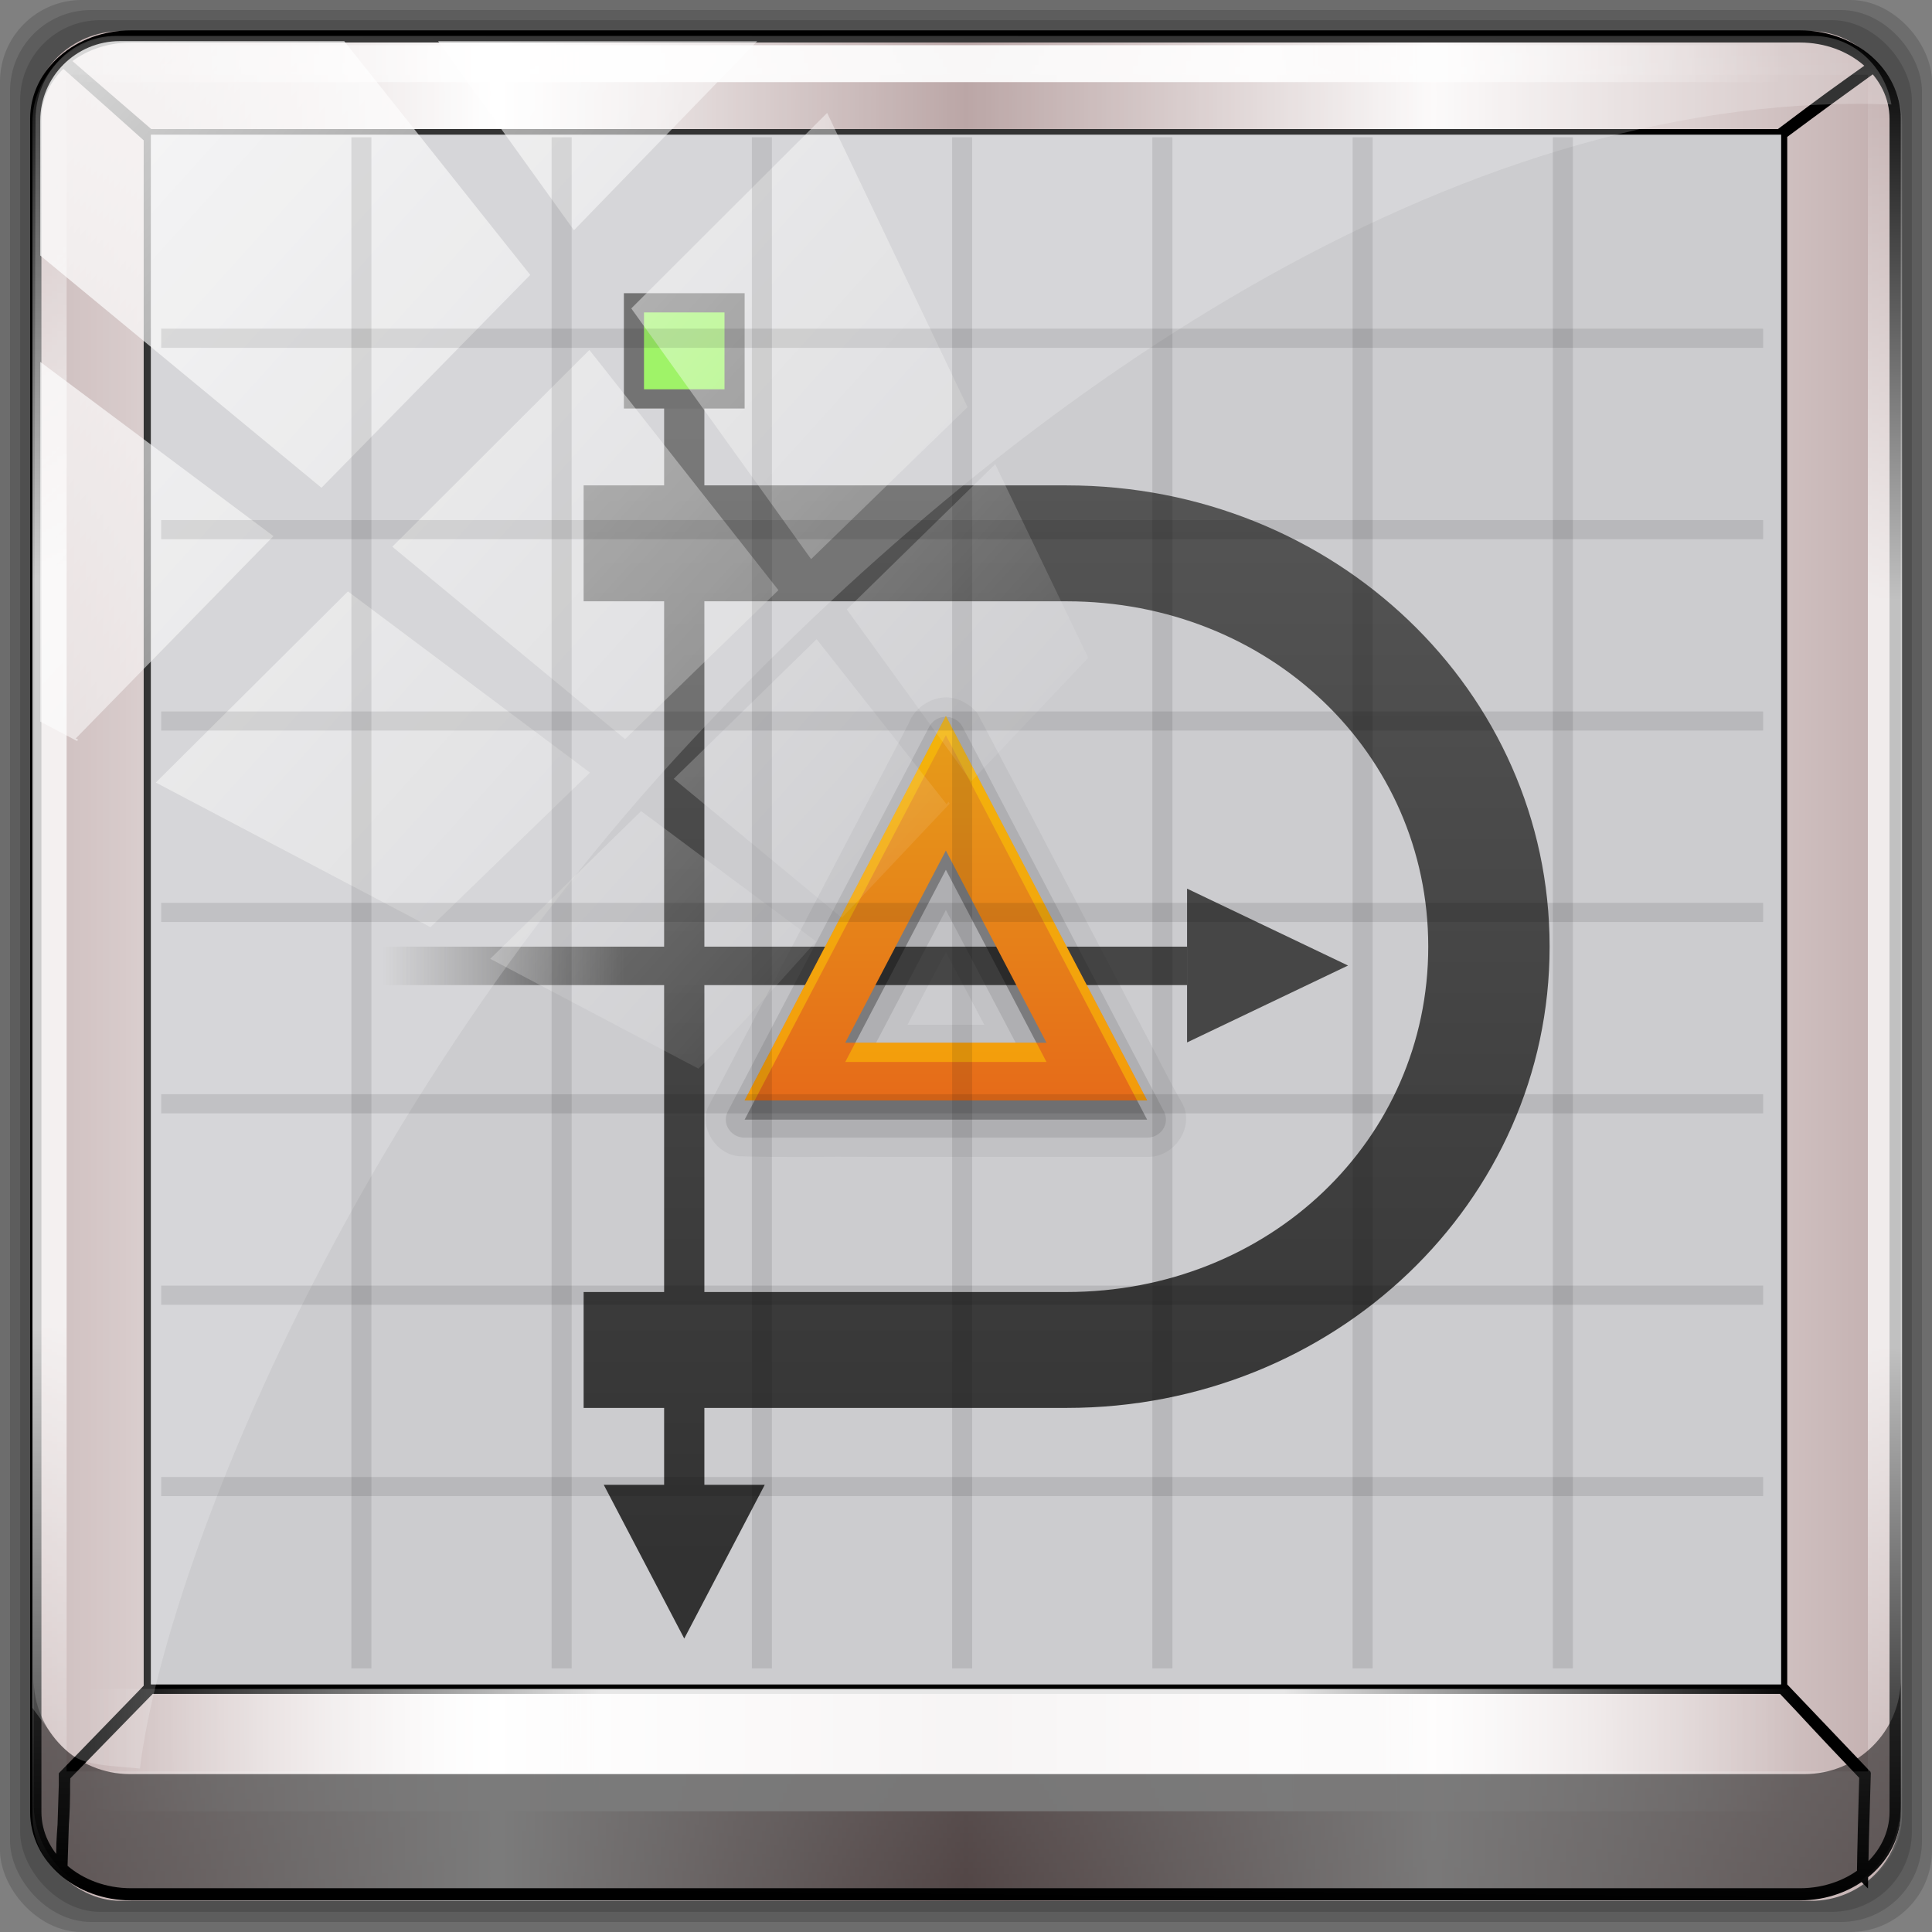 <?xml version="1.0" encoding="UTF-8" standalone="no"?>
<!-- Created with Inkscape (http://www.inkscape.org/) -->

<svg
   xmlns:dc="http://purl.org/dc/elements/1.1/"
   xmlns:cc="http://creativecommons.org/ns#"
   xmlns:rdf="http://www.w3.org/1999/02/22-rdf-syntax-ns#"
   xmlns:svg="http://www.w3.org/2000/svg"
   xmlns="http://www.w3.org/2000/svg"
   xmlns:xlink="http://www.w3.org/1999/xlink"
   xmlns:sodipodi="http://sodipodi.sourceforge.net/DTD/sodipodi-0.dtd"
   xmlns:inkscape="http://www.inkscape.org/namespaces/inkscape"
   version="1.0"
   width="96"
   height="96"
   id="svg2408"
   inkscape:version="0.48.5 r10040"
   sodipodi:docname="dia.svg">
  <rect width="100%" height="100%" fill="#808080" stroke="none"/>
  <sodipodi:namedview
     pagecolor="#ffffff"
     bordercolor="#666666"
     borderopacity="1"
     objecttolerance="10"
     gridtolerance="10"
     guidetolerance="10"
     inkscape:pageopacity="0"
     inkscape:pageshadow="2"
     inkscape:window-width="1280"
     inkscape:window-height="966"
     id="namedview86"
     showgrid="false"
     inkscape:zoom="2.546344"
     inkscape:cx="20.381397"
     inkscape:cy="31.734303"
     inkscape:window-x="0"
     inkscape:window-y="0"
     inkscape:window-maximized="1"
     inkscape:current-layer="g3568" />
  <defs
     id="defs2410">
    <linearGradient
       id="linearGradient3945">
      <stop
         id="stop3947"
         style="stop-color:#e66b19;stop-opacity:1"
         offset="0" />
      <stop
         id="stop3949"
         style="stop-color:#e69e19;stop-opacity:1"
         offset="1" />
    </linearGradient>
    <linearGradient
       id="linearGradient3922">
      <stop
         id="stop3924"
         style="stop-color:#323232;stop-opacity:1"
         offset="0" />
      <stop
         id="stop3926"
         style="stop-color:#5a5a5a;stop-opacity:1"
         offset="1" />
    </linearGradient>
    <linearGradient
       id="linearGradient3889">
      <stop
         id="stop3891"
         style="stop-color:#464646;stop-opacity:1"
         offset="0" />
      <stop
         id="stop3893"
         style="stop-color:#464646;stop-opacity:0"
         offset="1" />
    </linearGradient>
    <linearGradient
       id="linearGradient3825">
      <stop
         id="stop3827"
         style="stop-color:#000000;stop-opacity:1"
         offset="0" />
      <stop
         id="stop3833"
         style="stop-color:#000000;stop-opacity:1"
         offset="0.6" />
      <stop
         id="stop3829"
         style="stop-color:#000000;stop-opacity:0"
         offset="1" />
    </linearGradient>
    <linearGradient
       x1="45.448"
       y1="92.54"
       x2="45.448"
       y2="7.017"
       id="ButtonShadow"
       gradientUnits="userSpaceOnUse"
       gradientTransform="scale(1.006,0.994)">
      <stop
         id="stop3750"
         style="stop-color:#000000;stop-opacity:1"
         offset="0" />
      <stop
         id="stop3752"
         style="stop-color:#000000;stop-opacity:0.588"
         offset="1" />
    </linearGradient>
    <linearGradient
       id="linearGradient3737">
      <stop
         id="stop3739"
         style="stop-color:#ffffff;stop-opacity:1"
         offset="0" />
      <stop
         id="stop3741"
         style="stop-color:#ffffff;stop-opacity:0"
         offset="1" />
    </linearGradient>
    <linearGradient
       id="linearGradient3700">
      <stop
         id="stop3702"
         style="stop-color:#dcdcdc;stop-opacity:1"
         offset="0" />
      <stop
         id="stop3704"
         style="stop-color:#f0f0f0;stop-opacity:1"
         offset="1" />
    </linearGradient>
    <filter
       color-interpolation-filters="sRGB"
       id="filter3174">
      <feGaussianBlur
         id="feGaussianBlur3176"
         stdDeviation="1.71" />
    </filter>
    <linearGradient
       x1="36.357"
       y1="6"
       x2="36.357"
       y2="63.893"
       id="linearGradient3188"
       xlink:href="#linearGradient3737"
       gradientUnits="userSpaceOnUse" />
    <filter
       x="-0.192"
       y="-0.192"
       width="1.384"
       height="1.384"
       color-interpolation-filters="sRGB"
       id="filter3794">
      <feGaussianBlur
         id="feGaussianBlur3796"
         stdDeviation="5.28" />
    </filter>
    <linearGradient
       x1="48"
       y1="20.221"
       x2="48"
       y2="138.661"
       id="linearGradient3613"
       xlink:href="#linearGradient3737"
       gradientUnits="userSpaceOnUse" />
    <radialGradient
       cx="48"
       cy="90.172"
       r="42"
       fx="48"
       fy="90.172"
       id="radialGradient3619"
       xlink:href="#linearGradient3737"
       gradientUnits="userSpaceOnUse"
       gradientTransform="matrix(1.157,0,0,0.996,-7.551,0.197)" />
    <clipPath
       id="clipPath3613">
      <rect
         width="84"
         height="84"
         rx="6"
         ry="6"
         x="6"
         y="6"
         id="rect3615"
         style="fill:#ffffff;fill-opacity:1;fill-rule:nonzero;stroke:none" />
    </clipPath>
    <linearGradient
       x1="48"
       y1="90"
       x2="48"
       y2="5.988"
       id="linearGradient3617"
       xlink:href="#linearGradient3700"
       gradientUnits="userSpaceOnUse"
       gradientTransform="translate(-28.669,18.458)" />
    <linearGradient
       x1="45.448"
       y1="92.54"
       x2="45.448"
       y2="7.017"
       id="ButtonShadow-0"
       gradientUnits="userSpaceOnUse"
       gradientTransform="matrix(1.006,0,0,0.994,100,0)">
      <stop
         id="stop3750-8"
         style="stop-color:#000000;stop-opacity:1"
         offset="0" />
      <stop
         id="stop3752-5"
         style="stop-color:#000000;stop-opacity:0.588"
         offset="1" />
    </linearGradient>
    <linearGradient
       x1="32.251"
       y1="6.132"
       x2="32.251"
       y2="90.239"
       id="linearGradient3780"
       xlink:href="#ButtonShadow-0"
       gradientUnits="userSpaceOnUse"
       gradientTransform="matrix(1.024,0,0,1.012,-1.143,-98.071)" />
    <linearGradient
       x1="32.251"
       y1="6.132"
       x2="32.251"
       y2="90.239"
       id="linearGradient3772"
       xlink:href="#ButtonShadow-0"
       gradientUnits="userSpaceOnUse"
       gradientTransform="matrix(1.024,0,0,1.012,-1.143,-98.071)" />
    <linearGradient
       x1="32.251"
       y1="6.132"
       x2="32.251"
       y2="90.239"
       id="linearGradient3725"
       xlink:href="#ButtonShadow-0"
       gradientUnits="userSpaceOnUse"
       gradientTransform="matrix(1.024,0,0,1.012,-1.143,-98.071)" />
    <linearGradient
       x1="32.251"
       y1="6.132"
       x2="32.251"
       y2="90.239"
       id="linearGradient3721"
       xlink:href="#ButtonShadow-0"
       gradientUnits="userSpaceOnUse"
       gradientTransform="translate(0,-97)" />
    <linearGradient
       x1="32.251"
       y1="6.132"
       x2="32.251"
       y2="90.239"
       id="linearGradient3026"
       xlink:href="#ButtonShadow-0"
       gradientUnits="userSpaceOnUse"
       gradientTransform="matrix(1.024,0,0,1.012,-1.143,-98.071)" />
    <linearGradient
       x1="15"
       y1="48"
       x2="15"
       y2="8"
       id="linearGradient3831"
       xlink:href="#linearGradient3825"
       gradientUnits="userSpaceOnUse"
       gradientTransform="translate(-98.322,-5.498)"
       spreadMethod="reflect" />
    <linearGradient
       x1="15"
       y1="48"
       x2="15"
       y2="8"
       id="linearGradient3862"
       xlink:href="#linearGradient3825"
       gradientUnits="userSpaceOnUse"
       gradientTransform="matrix(0,1,-1,0,-4.822,-2.498)"
       spreadMethod="reflect" />
    <linearGradient
       x1="42"
       y1="49"
       x2="54"
       y2="49"
       id="linearGradient3895"
       xlink:href="#linearGradient3889"
       gradientUnits="userSpaceOnUse"
       gradientTransform="translate(-68,0)" />
    <linearGradient
       x1="42"
       y1="49"
       x2="54"
       y2="49"
       id="linearGradient3919"
       xlink:href="#linearGradient3889"
       gradientUnits="userSpaceOnUse"
       gradientTransform="translate(12,0)" />
    <linearGradient
       x1="32"
       y1="80"
       x2="32"
       y2="16"
       id="linearGradient3928"
       xlink:href="#linearGradient3922"
       gradientUnits="userSpaceOnUse" />
    <linearGradient
       x1="45"
       y1="56"
       x2="45"
       y2="36"
       id="linearGradient3951"
       xlink:href="#linearGradient3945"
       gradientUnits="userSpaceOnUse" />
    <linearGradient
       gradientUnits="userSpaceOnUse"
       y2="48"
       x2="94.433"
       y1="48"
       x1="1.567"
       id="linearGradient4216"
       xlink:href="#linearGradient6139-0"
       inkscape:collect="always" />
    <linearGradient
       id="linearGradient6139-0">
      <stop
         id="stop6141-2"
         offset="0"
         style="stop-color:#c1adad;stop-opacity:1;" />
      <stop
         style="stop-color:#ffffff;stop-opacity:1;"
         offset="0.25"
         id="stop6151-0" />
      <stop
         style="stop-color:#aa9090;stop-opacity:1;"
         offset="0.5"
         id="stop6147-1" />
      <stop
         id="stop6149-4"
         offset="0.75"
         style="stop-color:#fbf9f9;stop-opacity:1;" />
      <stop
         id="stop6143-4"
         offset="1"
         style="stop-color:#c1adad;stop-opacity:1;" />
    </linearGradient>
    <linearGradient
       y2="47"
       x2="90"
       y1="47"
       x1="6"
       gradientTransform="matrix(1.107,0,0,1.107,-63.568,-25.698)"
       gradientUnits="userSpaceOnUse"
       id="linearGradient7426"
       xlink:href="#linearGradient6139-0"
       inkscape:collect="always" />
    <linearGradient
       inkscape:collect="always"
       xlink:href="#linearGradient4213-7"
       id="linearGradient3343"
       gradientUnits="userSpaceOnUse"
       x1="2.771"
       y1="-28.642"
       x2="50.528"
       y2="14.514" />
    <clipPath
       id="clipPath4156-4"
       clipPathUnits="userSpaceOnUse">
      <path
         inkscape:connector-curvature="0"
         id="path4158-0"
         d="m 27.046,-55.695 -14.214,13.321 0.061,0 15.653,21.771 10.231,-10.546 C 38.562,-32.302 27.468,-54.819 27.046,-55.695 z M 9.647,-39.383 -5.241,-25.321 15.988,-7.806 26.372,-18.383 9.647,-39.383 z m 31.491,12.951 -9.741,9.714 8.945,12.458 7.781,-7.555 -6.984,-14.617 z m -49.84,4.379 -13.754,12.982 26.283,13.846 0.061,-0.062 -0.123,-0.062 L 13.599,-5.401 -8.702,-22.053 z m 38.015,7.401 -9.803,9.775 11.579,9.559 7.628,-7.401 -8.669,-11.009 -0.735,-0.925 z m 20.187,5.674 -7.383,7.216 6.188,8.542 5.82,-6.137 -4.626,-9.621 z m -32.195,6.322 -9.557,9.498 13.662,7.185 7.934,-7.678 -12.039,-9.004 z m 23.312,2.374 -7.107,6.938 8.363,6.907 5.361,-5.674 -0.061,-0.092 -0.092,0.123 -6.464,-8.203 z m -8.73,8.542 -7.505,7.339 10.354,5.458 c 1.397,-1.321 5.675,-6.123 5.851,-6.322 L 31.886,8.26 z"
         style="opacity:0.6;fill:#ffffff;fill-opacity:1;stroke:none" />
    </clipPath>
    <linearGradient
       id="linearGradient4213-7"
       inkscape:collect="always">
      <stop
         id="stop4215-6"
         offset="0"
         style="stop-color:#ffffff;stop-opacity:1;" />
      <stop
         id="stop4217-5"
         offset="1"
         style="stop-color:#ffffff;stop-opacity:0;" />
    </linearGradient>
    <linearGradient
       y2="14.514"
       x2="50.528"
       y1="-28.642"
       x1="2.771"
       gradientUnits="userSpaceOnUse"
       id="linearGradient6553"
       xlink:href="#linearGradient4213-7"
       inkscape:collect="always" />
    <linearGradient
       id="linearGradient4050-9">
      <stop
         id="stop4068-3"
         offset="0"
         style="stop-color:#686868;stop-opacity:1;" />
      <stop
         style="stop-color:#aeaeae;stop-opacity:1;"
         offset="1"
         id="stop4070-5" />
    </linearGradient>
    <radialGradient
       gradientUnits="userSpaceOnUse"
       gradientTransform="matrix(0.023,-2.934,1.851,0.015,-42.912,184.215)"
       r="41.912"
       fy="47.554"
       fx="37.96"
       cy="47.554"
       cx="37.96"
       id="radialGradient4232-7"
       xlink:href="#linearGradient4050-9"
       inkscape:collect="always" />
    <linearGradient
       id="linearGradient4175">
      <stop
         id="stop4177"
         offset="0"
         style="stop-color:#ffffff;stop-opacity:0;" />
      <stop
         style="stop-color:#ffffff;stop-opacity:1;"
         offset="0.3"
         id="stop4179" />
      <stop
         id="stop4181"
         offset="0.7"
         style="stop-color:#ffffff;stop-opacity:1;" />
      <stop
         id="stop4183"
         offset="1"
         style="stop-color:#ffffff;stop-opacity:0;" />
    </linearGradient>
    <linearGradient
       id="linearGradient4164">
      <stop
         id="stop4166"
         offset="0"
         style="stop-color:#ffffff;stop-opacity:0;" />
      <stop
         style="stop-color:#ffffff;stop-opacity:1;"
         offset="0.3"
         id="stop4168" />
      <stop
         id="stop4170"
         offset="0.7"
         style="stop-color:#ffffff;stop-opacity:1;" />
      <stop
         id="stop4172"
         offset="1"
         style="stop-color:#ffffff;stop-opacity:0;" />
    </linearGradient>
    <linearGradient
       id="linearGradient4153">
      <stop
         id="stop4159"
         offset="0"
         style="stop-color:#ffffff;stop-opacity:1;" />
      <stop
         id="stop4161"
         offset="1"
         style="stop-color:#ffffff;stop-opacity:0;" />
    </linearGradient>
    <linearGradient
       id="linearGradient4142">
      <stop
         id="stop4148"
         offset="0"
         style="stop-color:#ffffff;stop-opacity:1;" />
      <stop
         id="stop4150"
         offset="1"
         style="stop-color:#ffffff;stop-opacity:0;" />
    </linearGradient>
    <linearGradient
       id="linearGradient4119">
      <stop
         id="stop4137"
         offset="0"
         style="stop-color:#2e2e2e;stop-opacity:1;" />
      <stop
         style="stop-color:#1c1c1c;stop-opacity:1;"
         offset="1"
         id="stop4139" />
    </linearGradient>
    <linearGradient
       id="linearGradient4096">
      <stop
         id="stop4114"
         offset="0"
         style="stop-color:#2e2e2e;stop-opacity:1;" />
      <stop
         style="stop-color:#1c1c1c;stop-opacity:1;"
         offset="1"
         id="stop4116" />
    </linearGradient>
    <linearGradient
       id="linearGradient4073">
      <stop
         id="stop4091"
         offset="0"
         style="stop-color:#2e2e2e;stop-opacity:1;" />
      <stop
         style="stop-color:#1c1c1c;stop-opacity:1;"
         offset="1"
         id="stop4093" />
    </linearGradient>
    <linearGradient
       id="linearGradient4050">
      <stop
         id="stop4068"
         offset="0"
         style="stop-color:#686868;stop-opacity:1;" />
      <stop
         style="stop-color:#aeaeae;stop-opacity:1;"
         offset="1"
         id="stop4070" />
    </linearGradient>
    <linearGradient
       id="linearGradient4506-3-1-7">
      <stop
         id="stop4524-3-2-7"
         offset="0"
         style="stop-color:#2e2e2e;stop-opacity:1;" />
      <stop
         style="stop-color:#1c1c1c;stop-opacity:1;"
         offset="1"
         id="stop4526-1-8-1" />
    </linearGradient>
    <linearGradient
       id="linearGradient4027">
      <stop
         id="stop4029"
         offset="0"
         style="stop-color:#ffffff;stop-opacity:0;" />
      <stop
         style="stop-color:#ffffff;stop-opacity:1;"
         offset="0.3"
         id="stop4031" />
      <stop
         id="stop4033"
         offset="0.7"
         style="stop-color:#ffffff;stop-opacity:1;" />
      <stop
         id="stop4035"
         offset="1"
         style="stop-color:#ffffff;stop-opacity:0;" />
    </linearGradient>
    <linearGradient
       id="linearGradient4016">
      <stop
         id="stop4018"
         offset="0"
         style="stop-color:#ffffff;stop-opacity:0;" />
      <stop
         style="stop-color:#ffffff;stop-opacity:1;"
         offset="0.3"
         id="stop4020" />
      <stop
         id="stop4022"
         offset="0.7"
         style="stop-color:#ffffff;stop-opacity:1;" />
      <stop
         id="stop4024"
         offset="1"
         style="stop-color:#ffffff;stop-opacity:0;" />
    </linearGradient>
    <linearGradient
       id="linearGradient4005">
      <stop
         id="stop4007"
         offset="0"
         style="stop-color:#ffffff;stop-opacity:0;" />
      <stop
         style="stop-color:#ffffff;stop-opacity:1;"
         offset="0.3"
         id="stop4009" />
      <stop
         id="stop4011"
         offset="0.7"
         style="stop-color:#ffffff;stop-opacity:1;" />
      <stop
         id="stop4013"
         offset="1"
         style="stop-color:#ffffff;stop-opacity:0;" />
    </linearGradient>
    <linearGradient
       id="linearGradient3362">
      <stop
         id="stop3364"
         style="stop-color:#4d4d4d;stop-opacity:1"
         offset="0" />
      <stop
         id="stop3366"
         style="stop-color:#ffffff;stop-opacity:1"
         offset="1" />
    </linearGradient>
    <linearGradient
       id="linearGradient4341-9-4-5-2-0">
      <stop
         id="stop4343-2-5-2-4-5"
         offset="0"
         style="stop-color:#ffffff;stop-opacity:0;" />
      <stop
         style="stop-color:#ffffff;stop-opacity:1;"
         offset="0.3"
         id="stop3954-0-91-8" />
      <stop
         id="stop3956-8-3-8"
         offset="0.7"
         style="stop-color:#ffffff;stop-opacity:1;" />
      <stop
         id="stop4347-6-0-8-7-1"
         offset="1"
         style="stop-color:#ffffff;stop-opacity:0;" />
    </linearGradient>
    <linearGradient
       id="linearGradient3984">
      <stop
         id="stop3986"
         offset="0"
         style="stop-color:#ffffff;stop-opacity:0;" />
      <stop
         style="stop-color:#ffffff;stop-opacity:1;"
         offset="0.3"
         id="stop3988" />
      <stop
         id="stop3990"
         offset="0.7"
         style="stop-color:#ffffff;stop-opacity:1;" />
      <stop
         id="stop3992"
         offset="1"
         style="stop-color:#ffffff;stop-opacity:0;" />
    </linearGradient>
    <linearGradient
       id="linearGradient4341-9-4-5-6-0-6">
      <stop
         id="stop4343-2-5-1-9-7-2"
         offset="0"
         style="stop-color:#ffffff;stop-opacity:0;" />
      <stop
         style="stop-color:#ffffff;stop-opacity:1;"
         offset="0.3"
         id="stop3954-0-5-8-8" />
      <stop
         id="stop3956-9-4-8-6"
         offset="0.7"
         style="stop-color:#ffffff;stop-opacity:1;" />
      <stop
         id="stop4347-6-0-2-0-2-8"
         offset="1"
         style="stop-color:#ffffff;stop-opacity:0;" />
    </linearGradient>
    <linearGradient
       id="linearGradient4429">
      <stop
         id="stop4441"
         offset="0"
         style="stop-color:#2ad934;stop-opacity:1;" />
      <stop
         id="stop4433"
         offset="1"
         style="stop-color:#007506;stop-opacity:1;" />
    </linearGradient>
    <linearGradient
       id="linearGradient4419">
      <stop
         id="stop4421"
         offset="0"
         style="stop-color:#000000;stop-opacity:1;" />
      <stop
         style="stop-color:#535353;stop-opacity:1;"
         offset="0.25"
         id="stop4443" />
      <stop
         style="stop-color:#bcbcbc;stop-opacity:1;"
         offset="0.5"
         id="stop4427" />
      <stop
         id="stop4445"
         offset="0.75"
         style="stop-color:#545454;stop-opacity:1;" />
      <stop
         id="stop4423"
         offset="1"
         style="stop-color:#000000;stop-opacity:1;" />
    </linearGradient>
    <linearGradient
       id="linearGradient3953">
      <stop
         id="stop3955"
         offset="0"
         style="stop-color:#ffffff;stop-opacity:0;" />
      <stop
         style="stop-color:#ffffff;stop-opacity:1;"
         offset="0.3"
         id="stop3957" />
      <stop
         id="stop3959"
         offset="0.7"
         style="stop-color:#ffffff;stop-opacity:1;" />
      <stop
         id="stop3961"
         offset="1"
         style="stop-color:#ffffff;stop-opacity:0;" />
    </linearGradient>
    <linearGradient
       gradientTransform="matrix(1,0,0,0.947,0,0.724)"
       y2="48.399"
       x2="83.689"
       y1="49.027"
       x1="6.972"
       gradientUnits="userSpaceOnUse"
       id="linearGradient4522"
       xlink:href="#linearGradient4341-9-4-5-2"
       inkscape:collect="always" />
    <linearGradient
       id="linearGradient4341-9-4-5-2">
      <stop
         id="stop4343-2-5-2-4"
         offset="0"
         style="stop-color:#ffffff;stop-opacity:0;" />
      <stop
         style="stop-color:#ffffff;stop-opacity:1;"
         offset="0.3"
         id="stop3954-0-91" />
      <stop
         id="stop3956-8-3"
         offset="0.7"
         style="stop-color:#ffffff;stop-opacity:1;" />
      <stop
         id="stop4347-6-0-8-7"
         offset="1"
         style="stop-color:#ffffff;stop-opacity:0;" />
    </linearGradient>
    <linearGradient
       gradientUnits="userSpaceOnUse"
       y2="90.121"
       x2="45.093"
       y1="5.266"
       x1="46.033"
       id="linearGradient4518"
       xlink:href="#linearGradient4341-9-4-5-2"
       inkscape:collect="always" />
    <linearGradient
       id="linearGradient4257-0">
      <stop
         style="stop-color:#0078ac;stop-opacity:1;"
         offset="0"
         id="stop4273-7" />
      <stop
         id="stop4261-7"
         offset="1"
         style="stop-color:#213067;stop-opacity:1;" />
    </linearGradient>
    <linearGradient
       inkscape:collect="always"
       xlink:href="#linearGradient3922"
       id="linearGradient4391"
       gradientUnits="userSpaceOnUse"
       x1="32"
       y1="80"
       x2="32"
       y2="16" />
    <linearGradient
       inkscape:collect="always"
       xlink:href="#linearGradient3889"
       id="linearGradient4393"
       gradientUnits="userSpaceOnUse"
       gradientTransform="translate(-68,0)"
       x1="42"
       y1="49"
       x2="54"
       y2="49" />
    <linearGradient
       inkscape:collect="always"
       xlink:href="#linearGradient3945"
       id="linearGradient4395"
       gradientUnits="userSpaceOnUse"
       x1="45"
       y1="56"
       x2="45"
       y2="36" />
    <linearGradient
       inkscape:collect="always"
       xlink:href="#linearGradient3922-9"
       id="linearGradient4391-0"
       gradientUnits="userSpaceOnUse"
       x1="32"
       y1="80"
       x2="32"
       y2="16" />
    <linearGradient
       id="linearGradient3922-9">
      <stop
         id="stop3924-1"
         style="stop-color:#323232;stop-opacity:1"
         offset="0" />
      <stop
         id="stop3926-4"
         style="stop-color:#5a5a5a;stop-opacity:1"
         offset="1" />
    </linearGradient>
    <linearGradient
       inkscape:collect="always"
       xlink:href="#linearGradient3889-9"
       id="linearGradient4393-9"
       gradientUnits="userSpaceOnUse"
       gradientTransform="translate(-68,0)"
       x1="42"
       y1="49"
       x2="54"
       y2="49" />
    <linearGradient
       id="linearGradient3889-9">
      <stop
         id="stop3891-6"
         style="stop-color:#464646;stop-opacity:1"
         offset="0" />
      <stop
         id="stop3893-5"
         style="stop-color:#464646;stop-opacity:0"
         offset="1" />
    </linearGradient>
    <linearGradient
       inkscape:collect="always"
       xlink:href="#linearGradient3945-3"
       id="linearGradient4395-3"
       gradientUnits="userSpaceOnUse"
       x1="45"
       y1="56"
       x2="45"
       y2="36" />
    <linearGradient
       id="linearGradient3945-3">
      <stop
         id="stop3947-0"
         style="stop-color:#e66b19;stop-opacity:1"
         offset="0" />
      <stop
         id="stop3949-6"
         style="stop-color:#e69e19;stop-opacity:1"
         offset="1" />
    </linearGradient>
  </defs>
  <g
     id="g3568">
    <g
       inkscape:label="ombre-base"
       id="layer2-2">
      <rect
         style="opacity:0.15;fill:#000000;fill-opacity:1;stroke:none"
         id="rect4266"
         width="96"
         height="96"
         x="0"
         y="0"
         rx="4.063"
         ry="4.063" />
      <rect
         ry="4.021"
         rx="4.021"
         y="0.5"
         x="0.5"
         height="95"
         width="95"
         id="rect4240"
         style="opacity:0.15;fill:#000000;fill-opacity:1;stroke:none" />
      <rect
         style="opacity:0.15;fill:#000000;fill-opacity:1;stroke:none"
         id="rect4264"
         width="94"
         height="94"
         x="1"
         y="1"
         rx="3.979"
         ry="3.979" />
    </g>
    <g
       inkscape:label="colore-globale"
       id="layer4-5">
      <rect
         ry="4.381"
         rx="4.431"
         y="1.548"
         x="1.567"
         height="92.903"
         width="92.867"
         id="rect4476"
         style="fill:url(#linearGradient4216);fill-opacity:1;stroke:none;display:inline" />
    </g>
    <g
       style="display:inline"
       transform="translate(0,48)"
       inkscape:label="struttura"
       id="layer1-3">
      <g
         id="g3540"
         transform="matrix(1.108,0,0,1.095,-3.711,-52.373)">
        <g
           id="g4426"
           transform="matrix(1.005,0,0,1.005,-0.091,-0.473)">
          <g
             id="g4403"
             transform="matrix(1,0,0,0.998,-18.812,8.908)">
            <g
               transform="matrix(-0.935,0,0,0.507,164.917,-44.869)"
               id="g3430">
              <g
                 transform="matrix(-0.636,0.042,-0.025,-1.052,92.672,115.534)"
                 id="g3446" />
            </g>
            <g
               id="g4362"
               transform="matrix(0.552,0,0,0.604,38.001,36.338)" />
            <g
               id="g4370"
               transform="matrix(1.002,0,0,0.507,-77.167,-44.966)">
              <g
                 id="g4372"
                 transform="matrix(-0.636,0.042,-0.025,-1.052,92.672,115.534)" />
            </g>
            <g
               transform="matrix(-0.55,0,0,0.601,73.749,27.649)"
               id="g4395">
              <path
                 id="path4397"
                 style="font-size:medium;font-style:normal;font-variant:normal;font-weight:normal;font-stretch:normal;text-indent:0;text-align:start;text-decoration:none;line-height:normal;letter-spacing:normal;word-spacing:normal;text-transform:none;direction:ltr;block-progression:tb;writing-mode:lr-tb;text-anchor:start;baseline-shift:baseline;color:#000000;fill:none;stroke:#000000;stroke-width:0.916;stroke-miterlimit:4;stroke-opacity:1;stroke-dasharray:none;marker:none;visibility:visible;display:inline;overflow:visible;enable-background:accumulate;font-family:Sans;-inkscape-font-specification:Sans"
                 d="m 81.416,73.572 7.016,6.674 c -0.042,3.968 0.268,3.842 0.21,6.856 l -0.233,-6.886 -6.851,-6.554 c 0.063,0.024 -0.141,-0.09 -0.141,-0.09 z m 0.129,-116.847 -132.429,0 0,116.887 132.429,0 z m -0.007,0.182 c -0.066,-0.193 0.134,0.166 -0.13,-0.065 l 6.967,-5.577 c -3.857,3.163 -3.79,3.115 -6.836,5.642 z M -57.452,87.684 c -0.049,-2.679 -0.075,-3.505 -0.194,-7.549 l 6.717,-6.539 c -2.139,2.072 -2.545,2.57 -6.731,6.617 0.147,4.795 0.163,4.762 0.208,7.471 z m 6.627,-131.023 c -3.899,-2.687 -3.781,-2.596 -7.539,-5.12 3.566,2.367 3.495,2.295 7.539,5.12 z m 133.851,-7.365 -135.392,0 c -4.284,0 -7.733,2.769 -7.733,6.207 l 0,127.447 c 0,3.439 3.449,6.207 7.733,6.207 l 135.392,0 c 4.284,0 7.733,-2.769 7.733,-6.207 l 0,-127.447 c 0,-3.439 -3.449,-6.207 -7.733,-6.207 z"
                 inkscape:connector-curvature="0"
                 sodipodi:nodetypes="cccccccccccccccccccccccsssssssss" />
            </g>
          </g>
        </g>
        <path
           style="opacity:0.756;fill:url(#linearGradient4518);fill-opacity:1;stroke:none"
           d="m 8.858,5.617 c -2.242,0 -4.055,1.763 -4.055,3.927 l 0,76.769 c 0,2.164 1.813,3.927 4.055,3.927 l 75.736,0 c 2.242,0 4.055,-1.763 4.055,-3.927 l 0,-76.769 c 0,-2.164 -1.813,-3.927 -4.055,-3.927 l -75.736,0 z m -2.521,1.77 80.778,0 0,76.99 -80.778,0 0,-76.99 z"
           id="rect4474"
           inkscape:connector-curvature="0" />
        <path
           inkscape:connector-curvature="0"
           id="path4520"
           d="m 8.858,6.044 c -2.242,0 -4.055,1.67 -4.055,3.719 l 0,72.706 c 0,2.049 1.813,3.719 4.055,3.719 l 75.736,0 c 2.242,0 4.055,-1.67 4.055,-3.719 l 0,-72.706 c 0,-2.049 -1.813,-3.719 -4.055,-3.719 l -75.736,0 z m -2.521,1.676 80.778,0 0,72.915 -80.778,0 0,-72.915 z"
           style="opacity:0.904;fill:url(#linearGradient4522);fill-opacity:1;stroke:none" />
        <path
           style="fill:#000000;fill-opacity:0.519;stroke:none"
           d="m 4.857,80.163 0,5.641 c 0,2.402 1.925,4.337 4.329,4.337 l 75.078,0 c 2.404,0 4.329,-1.935 4.329,-4.337 l 0,-5.641 c 0,2.402 -1.925,4.337 -4.329,4.337 l -75.078,0 c -2.404,0 -4.329,-1.935 -4.329,-4.337 z"
           id="rect4466"
           inkscape:connector-curvature="0" />
      </g>
    </g>
    <g
       inkscape:label="colore-interno/centro-icona"
       id="layer5-6"
       style="fill:#f7f7f7;fill-opacity:1">
      <rect
         y="6.685"
         x="7.497"
         height="76.991"
         width="81.007"
         id="rect4311"
         style="opacity:0.4;fill:#f7f7f7;fill-opacity:1;stroke:none" />
    </g>
    <rect
       style="fill:#cccccf;fill-opacity:1;stroke:none"
       id="rect4377"
       width="81"
       height="77"
       x="7.5"
       y="6.7" />
    <g
       id="layer4"
       transform="translate(0.393,103.322)">
      <g
         id="g4379"
         transform="matrix(1,0,0,0.955,4.607,-102.123)">
        <path
           style="color:#000000;fill:url(#linearGradient4391-0);fill-opacity:1;fill-rule:nonzero;stroke:none;stroke-width:1;marker:none;visibility:visible;display:inline;overflow:visible;enable-background:accumulate"
           id="rect3864"
           inkscape:connector-curvature="0"
           d="m 28,18 0,6 -4,0 0,6.031 4,0 0,35.938 -4,0 0,6.031 4,0 0,4 -3,0 4,8 4,-8 -3,0 0,-4 18,0 C 61.296,72 72,61.296 72,48 72,34.704 61.296,24 48,24 l -18,0 0,-6 -2,0 z m 2,12.031 18,0 c 10.06,0 17.969,7.909 17.969,17.969 0,10.06 -7.909,17.969 -17.969,17.969 l -18,0 0,-35.938 z" />
        <rect
           style="color:#000000;fill:url(#linearGradient4393-9);fill-opacity:1;fill-rule:nonzero;stroke:none;stroke-width:1;marker:none;visibility:visible;display:inline;overflow:visible;enable-background:accumulate"
           id="rect3883"
           transform="scale(-1,1)"
           y="48"
           x="-54"
           height="2"
           width="40" />
        <path
           inkscape:connector-curvature="0"
           style="color:#000000;fill:#464646;fill-opacity:1;fill-rule:nonzero;stroke:none;stroke-width:1;marker:none;visibility:visible;display:inline;overflow:visible;enable-background:accumulate"
           id="path3885"
           transform="matrix(0,-1.155,1.333,0,-7.333,117.127)"
           d="m 59,52 -3.464,-6 6.928,0 z" />
        <rect
           style="color:#000000;fill:#505050;fill-opacity:1;fill-rule:nonzero;stroke:none;stroke-width:1;marker:none;visibility:visible;display:inline;overflow:visible;enable-background:accumulate"
           id="rect3897"
           y="14"
           x="26"
           height="6"
           width="6" />
        <rect
           style="color:#000000;fill:#87f042;fill-opacity:1;fill-rule:nonzero;stroke:none;stroke-width:1;marker:none;visibility:visible;display:inline;overflow:visible;enable-background:accumulate"
           id="rect3899"
           y="15"
           x="27"
           height="4"
           width="4" />
        <path
           style="opacity:0.05;color:#000000;fill:#000000;fill-opacity:1;fill-rule:nonzero;stroke:none;stroke-width:1;marker:none;visibility:visible;display:inline;overflow:visible;enable-background:accumulate"
           id="path3941"
           inkscape:connector-curvature="0"
           d="m 41.906,35.031 c -0.786,0.068 -1.476,0.598 -1.747,1.338 -3.293,6.596 -6.585,13.192 -9.878,19.787 -0.643,1.05 0.208,2.666 1.469,2.75 2.148,0.072 4.312,0.011 6.467,0.031 4.636,0 9.272,0 13.908,0 1.311,-0.057 2.23,-1.613 1.625,-2.781 C 53.081,54.963 52.487,53.648 51.847,52.408 49.082,46.89 46.346,41.345 43.562,35.844 43.151,35.34 42.57,35 41.906,35.031 z M 42,48.281 c 0.635,1.26 1.271,2.521 1.906,3.781 -1.271,0 -2.542,0 -3.812,0 C 40.729,50.802 41.365,49.542 42,48.281 z" />
        <path
           inkscape:connector-curvature="0"
           style="opacity:0.1;color:#000000;fill:#000000;fill-opacity:1;fill-rule:nonzero;stroke:none;stroke-width:1;marker:none;visibility:visible;display:inline;overflow:visible;enable-background:accumulate"
           id="path3937"
           d="m 41.812,36.062 a 0.943,0.943 0 0 0 -0.656,0.531 l -10,20 A 0.943,0.943 0 0 0 32,57.938 l 20,0 a 0.943,0.943 0 0 0 0.844,-1.344 l -10,-20 A 0.943,0.943 0 0 0 41.812,36.062 z M 42,46.094 l 3.5,6.969 -7,0 3.5,-6.969 z" />
        <path
           style="opacity:0.3;color:#000000;fill:#000000;fill-opacity:1;fill-rule:nonzero;stroke:none;stroke-width:1;marker:none;visibility:visible;display:inline;overflow:visible;enable-background:accumulate"
           id="path3933"
           inkscape:connector-curvature="0"
           d="M 42,37 32,57 52,57 42,37 z m 0,7 5,10 -10,0 5,-10 z" />
        <path
           style="color:#000000;fill:url(#linearGradient4395-3);fill-opacity:1;fill-rule:nonzero;stroke:none;stroke-width:1;marker:none;visibility:visible;display:inline;overflow:visible;enable-background:accumulate"
           id="path3901"
           inkscape:connector-curvature="0"
           d="M 42,36 32,56 52,56 42,36 z m 0,7 5,10 -10,0 5,-10 z" />
        <path
           style="opacity:0.5;color:#000000;fill:#ffcc00;fill-opacity:1;fill-rule:nonzero;stroke:none;stroke-width:1;marker:none;visibility:visible;display:inline;overflow:visible;enable-background:accumulate"
           id="path3953"
           inkscape:connector-curvature="0"
           d="M 42,36 32,56 32.5,56 42,37 51.5,56 52,56 42,36 z m -4.5,17 -0.5,1 10,0 -0.5,-1 -9,0 z" />
      </g>
    </g>
    <g
       inkscape:label="simboli"
       id="layer6" />
    <g
       inkscape:label="luci-superiori"
       id="layer7">
      <rect
         clip-path="url(#clipPath4156-4)"
         ry="3.957"
         rx="3.957"
         y="-30"
         x="2"
         height="92"
         width="92"
         id="rect4146"
         style="opacity:0.8;fill:url(#linearGradient3343);fill-opacity:1;stroke:none"
         transform="matrix(0.999,0,0,1,0.002,32.043)" />
      <path
         inkscape:connector-curvature="0"
         id="rect4190"
         d="M 5.746,1.787 C 3.546,1.787 1.768,3.647 1.764,5.943 L 1.6,84.855 c 2.112,2.844 1.838,2.719 5.354,3.022 C 8.006,79.014 16.428,56.045 34.331,36.839 49.801,20.243 71.107,5.158 92.385,5.158 c 0.539,0 1.063,0.022 1.599,0.033 C 93.65,3.252 92.052,1.787 90.096,1.787 z"
         style="opacity:0.2;fill:#ffffff;fill-opacity:1;stroke:none"
         sodipodi:nodetypes="ssccsscss" />
    </g>
  </g>
  <g
     id="layer1"
     transform="translate(102.5,2.356)"
     style="stroke:none;stroke-opacity:1;fill:#000000;fill-opacity:1">
    <g
       id="g3596"
       transform="matrix(0.995,0,0,0.951,-2.134,2.086)"
       style="fill:#000000;fill-opacity:1;stroke:none">
      <path
         style="font-size:medium;font-style:normal;font-variant:normal;font-weight:normal;font-stretch:normal;text-indent:0;text-align:start;text-decoration:none;line-height:normal;letter-spacing:normal;word-spacing:normal;text-transform:none;direction:ltr;block-progression:tb;writing-mode:lr-tb;text-anchor:start;baseline-shift:baseline;opacity:0.1;color:#000000;fill:#000000;fill-opacity:1;stroke:none;stroke-width:1px;marker:none;visibility:visible;display:inline;overflow:visible;enable-background:accumulate;font-family:Sans;-inkscape-font-specification:Sans"
         id="path3811"
         inkscape:connector-curvature="0"
         d="m -83.322,2.502 0,80 1,0 0,-80 -1,0 z m 10,0 0,80 1,0 0,-80 -1,0 z m 10,0 0,80 1,0 0,-80 -1,0 z m 10,0 0,80 1,0 0,-80 -1,0 z m 10,0 0,80 1,0 0,-80 -1,0 z m 10,0 0,80 1,0 0,-80 -1,0 z m 10,0 0,80 1,0 0,-80 -1,0 z" />
      <path
         style="font-size:medium;font-style:normal;font-variant:normal;font-weight:normal;font-stretch:normal;text-indent:0;text-align:start;text-decoration:none;line-height:normal;letter-spacing:normal;word-spacing:normal;text-transform:none;direction:ltr;block-progression:tb;writing-mode:lr-tb;text-anchor:start;baseline-shift:baseline;opacity:0.1;color:#000000;fill:#000000;fill-opacity:1;stroke:none;stroke-width:1px;marker:none;visibility:visible;display:inline;overflow:visible;enable-background:accumulate;font-family:Sans;-inkscape-font-specification:Sans"
         id="path3860"
         inkscape:connector-curvature="0"
         d="m -12.822,12.502 -80,0 0,1 80,0 0,-1 z m 0,10 -80,0 0,1 80,0 0,-1 z m 0,10 -80,0 0,1 80,0 0,-1 z m 0,10 -80,0 0,1 80,0 0,-1 z m 0,10 -80,0 0,1 80,0 0,-1 z m 0,10 -80,0 0,1 80,0 0,-1 z m 0,10 -80,0 0,1 80,0 0,-1 z" />
    </g>
  </g>
  <g
     id="layer2"
     style="display:none">
    <rect
       width="86"
       height="85"
       rx="6"
       ry="6"
       x="5"
       y="7"
       id="rect3745"
       style="opacity:0.9;fill:url(#ButtonShadow);fill-opacity:1;fill-rule:nonzero;stroke:none;filter:url(#filter3174)" />
  </g>
</svg>
